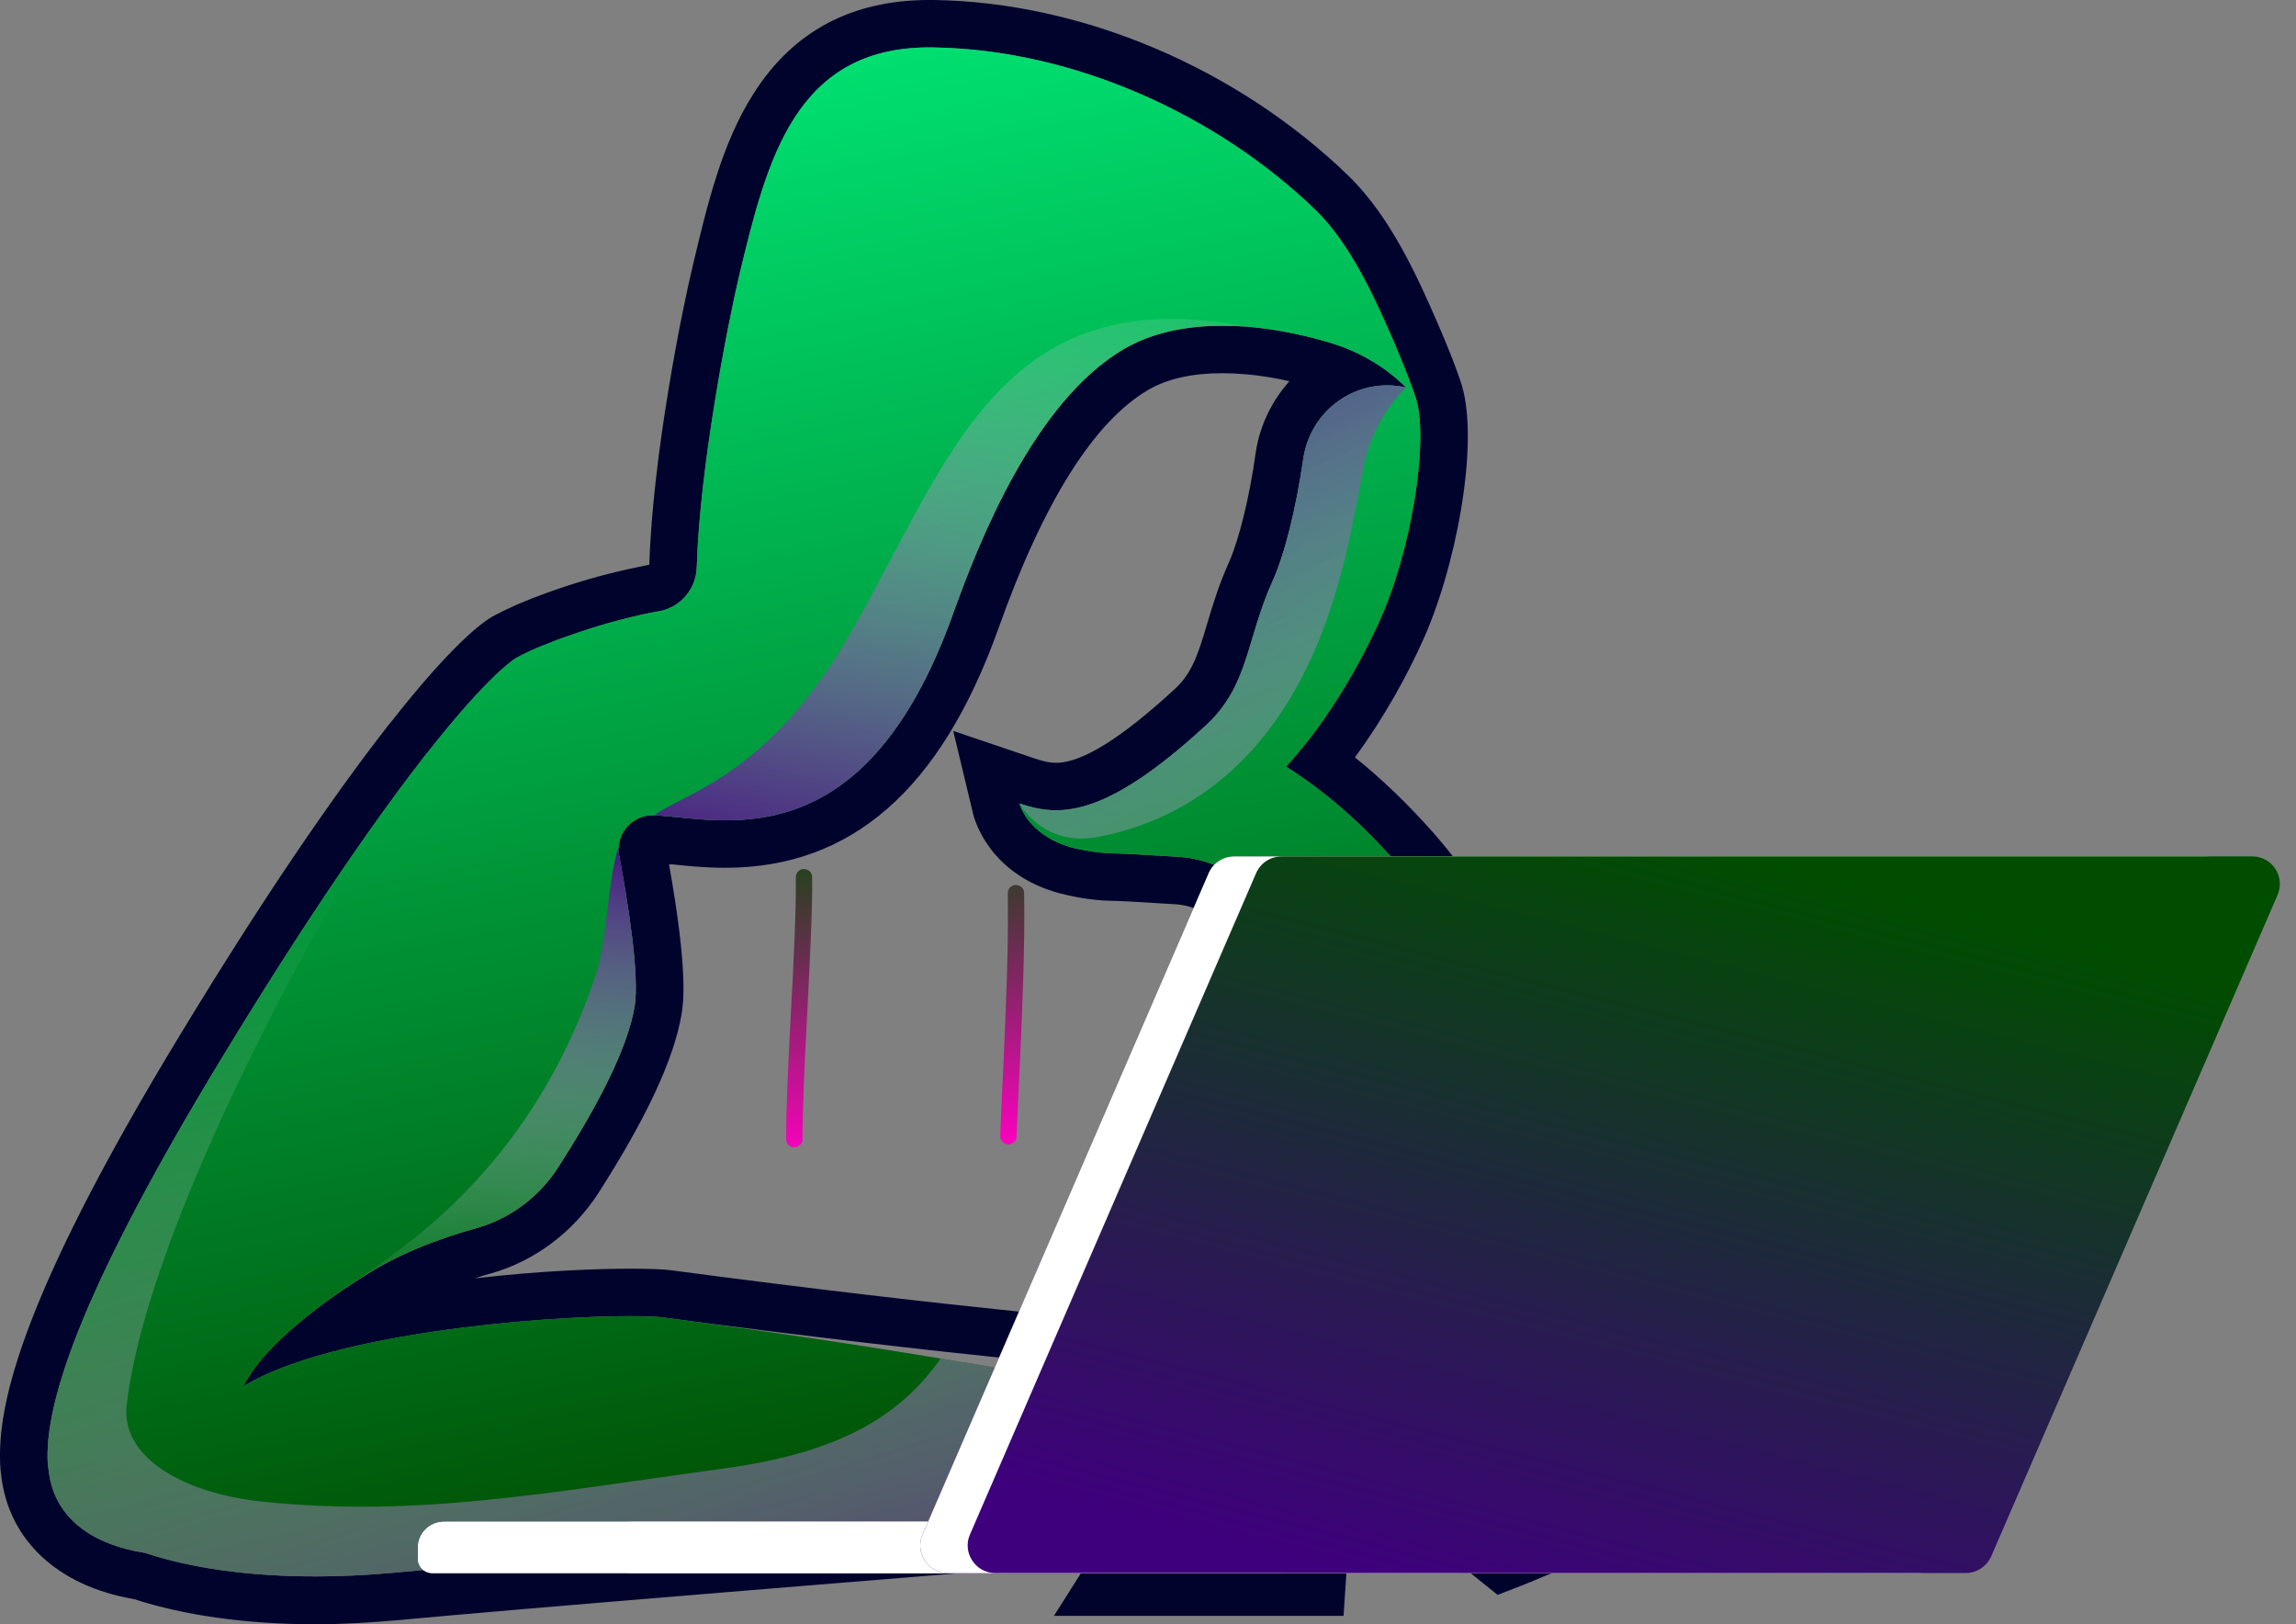 <svg width="123" height="87" viewBox="0 0 123 87" fill="none" xmlns="http://www.w3.org/2000/svg">
<rect x="0" y="0" width="123" height="87" fill="#808080" stroke="none"/>
<path fill-rule="evenodd" clip-rule="evenodd" d="M40.384 4.992C38.675 7.645 37.888 10.973 37.123 14.189C36.561 16.483 34.964 24.375 34.785 30.244C34.44 30.319 34.087 30.394 33.728 30.469C32.266 30.784 30.737 31.234 29.298 31.751C29.013 31.856 28.736 31.961 28.466 32.066C28.211 32.171 27.956 32.276 27.701 32.38C27.252 32.583 26.824 32.785 26.442 32.988L26.419 33.01H26.397C25.857 33.325 24.238 34.472 20.91 38.722L20.888 38.744L20.865 38.767C17.717 42.792 13.962 48.323 9.757 55.249C0.65 70.203 -0.159 75.734 0.02 78.613V78.635C0.035 78.785 0.05 78.92 0.065 79.04C0.47 82.503 3.101 84.954 7.171 85.651C9.87 86.528 13.22 87 16.908 87C18.347 87 19.854 86.91 21.383 86.775C22.17 86.708 23.091 86.618 24.103 86.528C33.548 85.696 51.289 84.279 51.469 84.257L52.211 84.189L52.819 83.74C62.51 76.341 63.005 74.947 63.252 74.273L64.399 71.125L61.049 70.855C60.959 70.855 51.559 70.113 35.999 68.044C35.481 67.977 34.717 67.954 33.75 67.954C31.996 67.954 28.893 68.066 25.453 68.471C25.737 68.366 26.03 68.276 26.33 68.201C28.668 67.527 30.692 65.998 32.041 63.929C34.65 59.859 36.111 56.711 36.516 54.305C36.606 53.743 36.876 52.079 35.841 46.3C35.916 46.3 35.984 46.3 36.044 46.3C36.831 46.389 37.798 46.48 38.855 46.48C45.6 46.48 50.39 42.297 53.471 33.707C55.899 26.871 58.62 22.554 61.543 20.867C62.555 20.283 63.882 19.99 65.478 19.99C65.838 19.99 66.206 20.005 66.58 20.035C67.525 20.103 68.379 20.26 69.076 20.418C68.154 21.452 67.502 22.756 67.277 24.195C66.94 26.646 66.378 28.873 65.861 30.064C65.299 31.301 64.961 32.425 64.669 33.415C64.152 35.146 63.837 36.091 62.892 36.945C60.082 39.531 57.968 40.858 56.574 40.858C56.236 40.858 55.922 40.79 55.45 40.633L51.065 39.149L52.144 43.646C52.234 43.961 53.021 46.839 56.776 47.851H56.799C57.811 48.121 58.845 48.256 59.857 48.256C59.947 48.256 60.441 48.278 62.983 48.436C64.849 48.571 66.288 50.055 66.378 51.899C66.918 64.491 66.355 67.999 66.131 68.853C65.636 69.978 61.858 77.668 60.352 80.299C59.924 81.064 59.452 81.828 58.935 82.638L56.461 86.55H71.977L72.134 84.144C72.134 84.122 72.269 82.098 72.404 79.107C76.159 82.165 79.038 84.459 79.083 84.504L80.23 85.426L81.624 84.886C81.759 84.819 85.154 83.47 88.572 81.941C90.618 80.996 92.26 80.187 93.407 79.512C94.733 78.77 97.162 77.376 96.555 75.015C96.15 73.373 90.236 64.064 88.415 61.231C86.009 57.475 80.05 48.346 76.834 44.658C75.462 43.106 74.068 41.757 72.584 40.566C74.203 38.362 75.395 36.136 76.159 34.449C77.958 30.581 79.263 23.858 78.318 20.665V20.62L78.296 20.598C78.296 20.598 78.228 20.35 78.071 19.923C77.734 19.001 77.351 18.079 76.969 17.202C75.935 14.841 74.518 11.648 72.269 9.444C66.288 3.643 57.968 0.112 50.008 0C49.933 0 49.858 0 49.783 0C45.645 0 42.497 1.664 40.384 4.992ZM49.985 2.541C57.608 2.653 65.299 6.229 70.493 11.266C72.382 13.11 73.686 16.055 74.63 18.214C75.103 19.316 75.462 20.238 75.665 20.8C75.8 21.16 75.867 21.385 75.867 21.385C76.542 23.678 75.597 29.615 73.843 33.392C73.146 34.899 71.482 38.249 68.896 41.06C70.988 42.387 72.944 44.073 74.923 46.344C80.005 52.146 93.721 74.16 94.081 75.622C94.441 77.061 80.679 82.503 80.679 82.503C80.679 82.503 75.642 78.478 70.111 73.935C69.863 79.512 69.594 83.987 69.594 83.987H61.094C61.603 83.192 62.09 82.383 62.555 81.558C64.197 78.725 68.424 70.09 68.559 69.708C69.414 66.875 69.189 57.768 68.919 51.786C68.784 48.638 66.31 46.12 63.162 45.895C61.611 45.805 60.217 45.715 59.857 45.715C59.092 45.715 58.283 45.602 57.428 45.4C55.022 44.725 54.617 43.039 54.617 43.039C55.225 43.241 55.854 43.399 56.574 43.399C58.373 43.399 60.711 42.432 64.624 38.834C66.918 36.698 66.76 34.247 68.177 31.121C68.829 29.682 69.436 27.209 69.818 24.578C70.156 22.284 72.09 20.642 74.316 20.642C74.645 20.642 74.983 20.68 75.328 20.755C74.675 20.103 73.461 19.113 71.707 18.506C71.257 18.349 69.234 17.697 66.783 17.494C66.363 17.465 65.928 17.45 65.478 17.45C63.724 17.45 61.858 17.742 60.262 18.664C55.36 21.497 52.391 29.165 51.065 32.853C47.624 42.477 42.7 43.938 38.855 43.938C37.37 43.938 36.066 43.714 35.054 43.669C35.024 43.669 34.994 43.669 34.964 43.669C33.997 43.669 33.21 44.411 33.143 45.333C33.128 45.483 33.136 45.64 33.166 45.805C33.638 48.323 34.267 52.236 33.997 53.9C33.615 56.239 31.884 59.454 29.882 62.557C28.893 64.086 27.386 65.233 25.633 65.75C23.361 66.38 21.225 67.234 19.539 68.336C18.594 68.921 14.367 71.597 13.04 74.25C17.695 71.417 28.916 70.495 33.75 70.495C34.605 70.495 35.257 70.517 35.661 70.585C51.469 72.676 60.869 73.418 60.869 73.418C60.374 74.767 51.267 81.716 51.267 81.716C51.267 81.716 33.458 83.155 23.878 83.987C22.867 84.077 21.945 84.167 21.135 84.234C19.666 84.369 18.257 84.437 16.908 84.437C13.31 84.437 10.184 83.987 7.778 83.177C5.147 82.773 2.899 81.446 2.606 78.748C2.591 78.642 2.576 78.538 2.561 78.433C2.337 74.97 4.675 68.516 11.938 56.576C16.818 48.548 20.393 43.511 22.867 40.341C22.882 40.326 22.897 40.311 22.912 40.296C26.285 36.001 27.656 35.236 27.656 35.236C27.949 35.079 28.308 34.899 28.736 34.719C28.945 34.629 29.17 34.539 29.41 34.449C29.65 34.344 29.905 34.247 30.175 34.157C31.344 33.73 32.783 33.28 34.29 32.943C34.62 32.868 34.957 32.8 35.302 32.74H35.324C36.471 32.515 37.281 31.549 37.325 30.402C37.483 25.005 38.989 17.337 39.597 14.774C41.081 8.635 42.565 2.541 49.783 2.541C49.843 2.541 49.91 2.541 49.985 2.541Z" fill="#00042D"/>
<path d="M2.562 78.432C2.577 78.537 2.592 78.642 2.607 78.747C2.899 81.445 5.148 82.772 7.779 83.176C11.085 84.278 15.784 84.728 21.136 84.233C21.945 84.166 22.867 84.076 23.879 83.986C33.459 83.154 51.268 81.715 51.268 81.715C51.268 81.715 60.375 76.003 60.87 74.654C60.87 74.654 59.543 74.362 57.047 73.912C55.36 73.597 53.134 73.215 50.391 72.765C46.456 72.113 41.486 71.349 35.662 70.584C33.076 70.224 18.505 70.921 13.041 74.249C14.368 71.596 18.595 68.92 19.539 68.313C21.226 67.234 23.362 66.379 25.633 65.749C27.387 65.232 28.894 64.085 29.883 62.556C31.884 59.453 33.616 56.238 33.998 53.899C34.268 52.235 33.638 48.322 33.166 45.804C33.136 45.639 33.129 45.482 33.144 45.332C33.234 44.387 34.043 43.623 35.055 43.668C38.698 43.848 46.298 46.186 51.065 32.852C52.392 29.164 55.36 21.496 60.262 18.663C62.264 17.516 64.67 17.336 66.783 17.494C69.234 17.696 71.258 18.348 71.708 18.506C73.462 19.113 74.676 20.102 75.328 20.754C74.984 20.679 74.646 20.642 74.316 20.642C72.09 20.642 70.156 22.283 69.819 24.577C69.437 27.208 68.83 29.681 68.178 31.12C66.761 34.246 66.918 36.697 64.625 38.833C59.16 43.87 56.732 43.758 54.618 43.038C54.618 43.038 55.023 44.725 57.429 45.399C58.283 45.602 59.093 45.714 59.858 45.714C60.217 45.714 61.611 45.804 63.163 45.894C66.311 46.119 68.785 48.637 68.92 51.785C69.189 57.767 69.414 66.874 68.56 69.707C68.425 70.089 64.198 78.724 62.556 81.557C62.091 82.382 61.604 83.191 61.094 83.986H69.594C69.594 83.986 69.864 79.511 70.111 73.934C75.643 78.477 80.68 82.502 80.68 82.502C80.68 82.502 94.442 77.06 94.082 75.621C93.722 74.159 80.005 52.145 74.924 46.344C72.945 44.072 70.988 42.386 68.897 41.059C71.483 38.249 73.147 34.898 73.844 33.392C75.598 29.614 76.543 23.677 75.868 21.384C75.868 21.384 75.8 21.159 75.665 20.799C75.463 20.237 75.103 19.315 74.631 18.213C73.687 16.054 72.382 13.109 70.494 11.265C65.299 6.228 57.609 2.653 49.986 2.54C42.588 2.428 41.081 8.566 39.597 14.773C38.99 17.336 37.484 25.004 37.326 30.401C37.281 31.548 36.472 32.514 35.325 32.739H35.302C34.958 32.799 34.62 32.867 34.291 32.942C32.784 33.279 31.345 33.729 30.175 34.156C29.906 34.246 29.651 34.343 29.411 34.448C29.171 34.538 28.946 34.628 28.736 34.718C28.309 34.898 27.949 35.078 27.657 35.235C27.657 35.235 26.285 36 22.912 40.295C22.897 40.31 22.882 40.325 22.867 40.34C20.394 43.51 16.819 48.547 11.939 56.575C4.676 68.515 2.337 74.969 2.562 78.432Z" fill="url(#paint0_linear_3307_608)"/>
<path style="mix-blend-mode:multiply" d="M19.539 68.336C21.225 67.234 23.362 66.379 25.633 65.75C27.387 65.233 28.893 64.086 29.883 62.557C31.884 59.453 33.615 56.238 33.998 53.899C34.267 52.235 33.638 48.323 33.166 45.804C33.136 45.639 33.128 45.482 33.143 45.332C32.514 47.378 32.536 50.437 31.884 52.303C28.151 63.501 20.213 67.526 19.539 68.336Z" fill="url(#paint1_linear_3307_608)"/>
<path style="mix-blend-mode:multiply" d="M2.562 78.433C2.577 78.538 2.592 78.643 2.607 78.748C2.899 81.447 5.148 82.773 7.779 83.178C11.084 84.28 15.784 84.73 21.136 84.235C21.945 84.167 22.867 84.077 23.879 83.987C33.458 83.156 51.267 81.716 51.267 81.716C51.267 81.716 54.82 76.904 57.046 73.913C55.36 73.599 53.134 73.216 50.39 72.767C48.322 75.69 45.241 77.781 38.765 78.658C29.343 79.94 22.372 81.289 14.097 80.435C9.69 79.985 6.452 77.984 6.789 75.24C7.891 65.549 17.785 47.402 22.867 40.341C20.393 43.512 16.818 48.549 11.939 56.577C4.676 68.517 2.337 74.97 2.562 78.433Z" fill="url(#paint2_linear_3307_608)"/>
<path d="M77.959 84.255H33.818C33.233 84.255 32.761 83.783 32.761 83.199V82.547C32.761 81.962 33.233 81.512 33.818 81.512H77.959C78.543 81.512 79.016 81.962 79.016 82.547V83.199C79.016 83.783 78.543 84.255 77.959 84.255Z" fill="white"/>
<path d="M68.626 84.255H23.136C22.732 84.255 22.394 83.918 22.394 83.513V82.884C22.394 82.119 23.024 81.512 23.788 81.512H68.626C68.641 81.512 68.649 81.512 68.649 81.512V84.233C68.649 84.248 68.641 84.255 68.626 84.255Z" fill="white"/>
<path d="M68.626 84.255H23.136C22.732 84.255 22.394 83.918 22.394 83.513V82.884C22.394 82.119 23.024 81.512 23.788 81.512H68.626C68.641 81.512 68.649 81.512 68.649 81.512V84.233C68.649 84.248 68.641 84.255 68.626 84.255Z" fill="white"/>
<path d="M102.761 84.256H50.772C49.715 84.256 48.996 83.155 49.423 82.188L64.759 46.749C65.006 46.209 65.523 45.872 66.13 45.872H118.119C119.176 45.872 119.895 46.951 119.468 47.941L104.132 83.357C103.885 83.897 103.368 84.256 102.761 84.256Z" fill="url(#paint3_linear_3307_608)"/>
<path d="M102.761 84.256H50.772C49.715 84.256 48.996 83.155 49.423 82.188L64.759 46.749C65.006 46.209 65.523 45.872 66.13 45.872H118.119C119.176 45.872 119.895 46.951 119.468 47.941L104.132 83.357C103.885 83.897 103.368 84.256 102.761 84.256Z" fill="white"/>
<path d="M105.302 84.256H53.313C52.257 84.256 51.537 83.155 51.964 82.188L67.3 46.749C67.547 46.209 68.065 45.872 68.672 45.872H120.66C121.717 45.872 122.437 46.951 122.01 47.941L106.674 83.357C106.426 83.897 105.909 84.256 105.302 84.256Z" fill="url(#paint4_linear_3307_608)"/>
<path style="mix-blend-mode:multiply" d="M54.618 43.039C54.618 43.039 55.877 45.423 58.891 44.816C64.962 43.624 68.807 39.239 70.876 33.73C72.157 30.334 72.607 27.276 73.057 25.005C73.552 22.352 75.328 20.755 75.328 20.755C74.983 20.68 74.646 20.643 74.316 20.643C72.09 20.643 70.156 22.284 69.819 24.578C69.437 27.209 68.829 29.682 68.177 31.121C66.761 34.247 66.918 36.698 64.625 38.834C59.16 43.871 56.732 43.759 54.618 43.039Z" fill="url(#paint5_linear_3307_608)"/>
<path style="mix-blend-mode:multiply" d="M35.055 43.668C38.698 43.848 46.298 46.186 51.065 32.852C52.392 29.164 55.36 21.496 60.262 18.663C62.263 17.516 64.669 17.336 66.783 17.494C53.494 14.93 50.863 24.734 45.511 33.999C41.149 41.554 36.696 42.454 35.055 43.668Z" fill="url(#paint6_linear_3307_608)"/>
<path d="M42.362 54.372C42.52 51.584 42.655 48.728 42.632 46.997C42.632 46.749 42.812 46.547 43.059 46.547C43.307 46.547 43.509 46.727 43.509 46.974C43.532 48.751 43.374 51.629 43.239 54.417C43.104 56.846 42.992 59.387 42.992 61.028C42.992 61.253 42.789 61.455 42.542 61.455C42.295 61.455 42.115 61.253 42.115 61.028C42.115 59.364 42.227 56.936 42.362 54.372Z" fill="url(#paint7_linear_3307_608)"/>
<path d="M53.988 47.852C53.988 47.605 54.168 47.402 54.415 47.402C54.662 47.402 54.865 47.582 54.865 47.83C54.91 50.663 54.775 53.834 54.64 56.914C54.572 58.286 54.505 59.612 54.46 60.872C54.46 61.119 54.258 61.299 54.033 61.299C54.033 61.299 54.025 61.299 54.01 61.299C53.785 61.299 53.583 61.074 53.583 60.849C53.628 59.568 53.695 58.241 53.763 56.869C53.898 53.811 54.033 50.663 53.988 47.852Z" fill="url(#paint8_linear_3307_608)"/>
<defs>

<linearGradient id="paint0_linear_3307_608" x1="99.345" y1="71.359" x2="82.687" y2="-8.341" gradientUnits="userSpaceOnUse">
    <stop stop-color="#004d00"/> <!-- Koyu Yeşil -->
    <stop offset="1" stop-color="#00e676"/> <!-- Açık Yeşil -->
</linearGradient>

<linearGradient id="paint1_linear_3307_608" x1="44.917" y1="70.798" x2="46.052" y2="44.45" gradientUnits="userSpaceOnUse">
    <stop stop-color="#ffffff" stop-opacity="0"/> <!-- Beyaz (Şeffaf) -->
    <stop offset="1" stop-color="#3f007d"/> <!-- Koyu Mor -->
</linearGradient>

<linearGradient id="paint2_linear_3307_608" x1="1.733" y1="52.923" x2="22.169" y2="115.868" gradientUnits="userSpaceOnUse">
    <stop stop-color="#ffffff" stop-opacity="0"/> <!-- Beyaz (Şeffaf) -->
    <stop offset="1" stop-color="#3f007d"/> <!-- Koyu Mor -->
</linearGradient>

<linearGradient id="paint3_linear_3307_608" x1="74.974" y1="41.92" x2="64.506" y2="82.954" gradientUnits="userSpaceOnUse">
    <stop stop-color="#004d00"/> <!-- Koyu Yeşil -->
    <stop offset="1" stop-color="#3f007d"/> <!-- Koyu Mor -->
</linearGradient>

<linearGradient id="paint4_linear_3307_608" x1="77.516" y1="41.92" x2="67.048" y2="82.954" gradientUnits="userSpaceOnUse">
    <stop stop-color="#004d00"/> <!-- Koyu Yeşil -->
    <stop offset="1" stop-color="#3f007d"/> <!-- Koyu Mor -->
</linearGradient>

<linearGradient id="paint5_linear_3307_608" x1="92.775" y1="51.214" x2="72.746" y2="6.054" gradientUnits="userSpaceOnUse">
    <stop stop-color="#ffffff" stop-opacity="0"/> <!-- Beyaz (Şeffaf) -->
    <stop offset="1" stop-color="#3f007d"/> <!-- Koyu Mor -->
</linearGradient>

<linearGradient id="paint6_linear_3307_608" x1="42.021" y1="6.149" x2="32.626" y2="47.891" gradientUnits="userSpaceOnUse">
    <stop stop-color="#ffffff" stop-opacity="0"/> <!-- Beyaz (Şeffaf) -->
    <stop offset="1" stop-color="#3f007d"/> <!-- Koyu Mor -->
</linearGradient>

<linearGradient id="paint7_linear_3307_608" x1="-37.279" y1="48.686" x2="-36.116" y2="67.186" gradientUnits="userSpaceOnUse">
    <stop stop-color="#004d00"/> <!-- Koyu Yeşil -->
    <stop offset="1" stop-color="#FF00C1"/> <!-- Canlı Mor -->
</linearGradient>

<linearGradient id="paint8_linear_3307_608" x1="-21.964" y1="47.721" x2="-20.801" y2="66.212" gradientUnits="userSpaceOnUse">
    <stop stop-color="#004d00"/> <!-- Koyu Yeşil -->
    <stop offset="1" stop-color="#FF00C1"/> <!-- Canlı Mor -->
</linearGradient>

</defs>
</svg>
